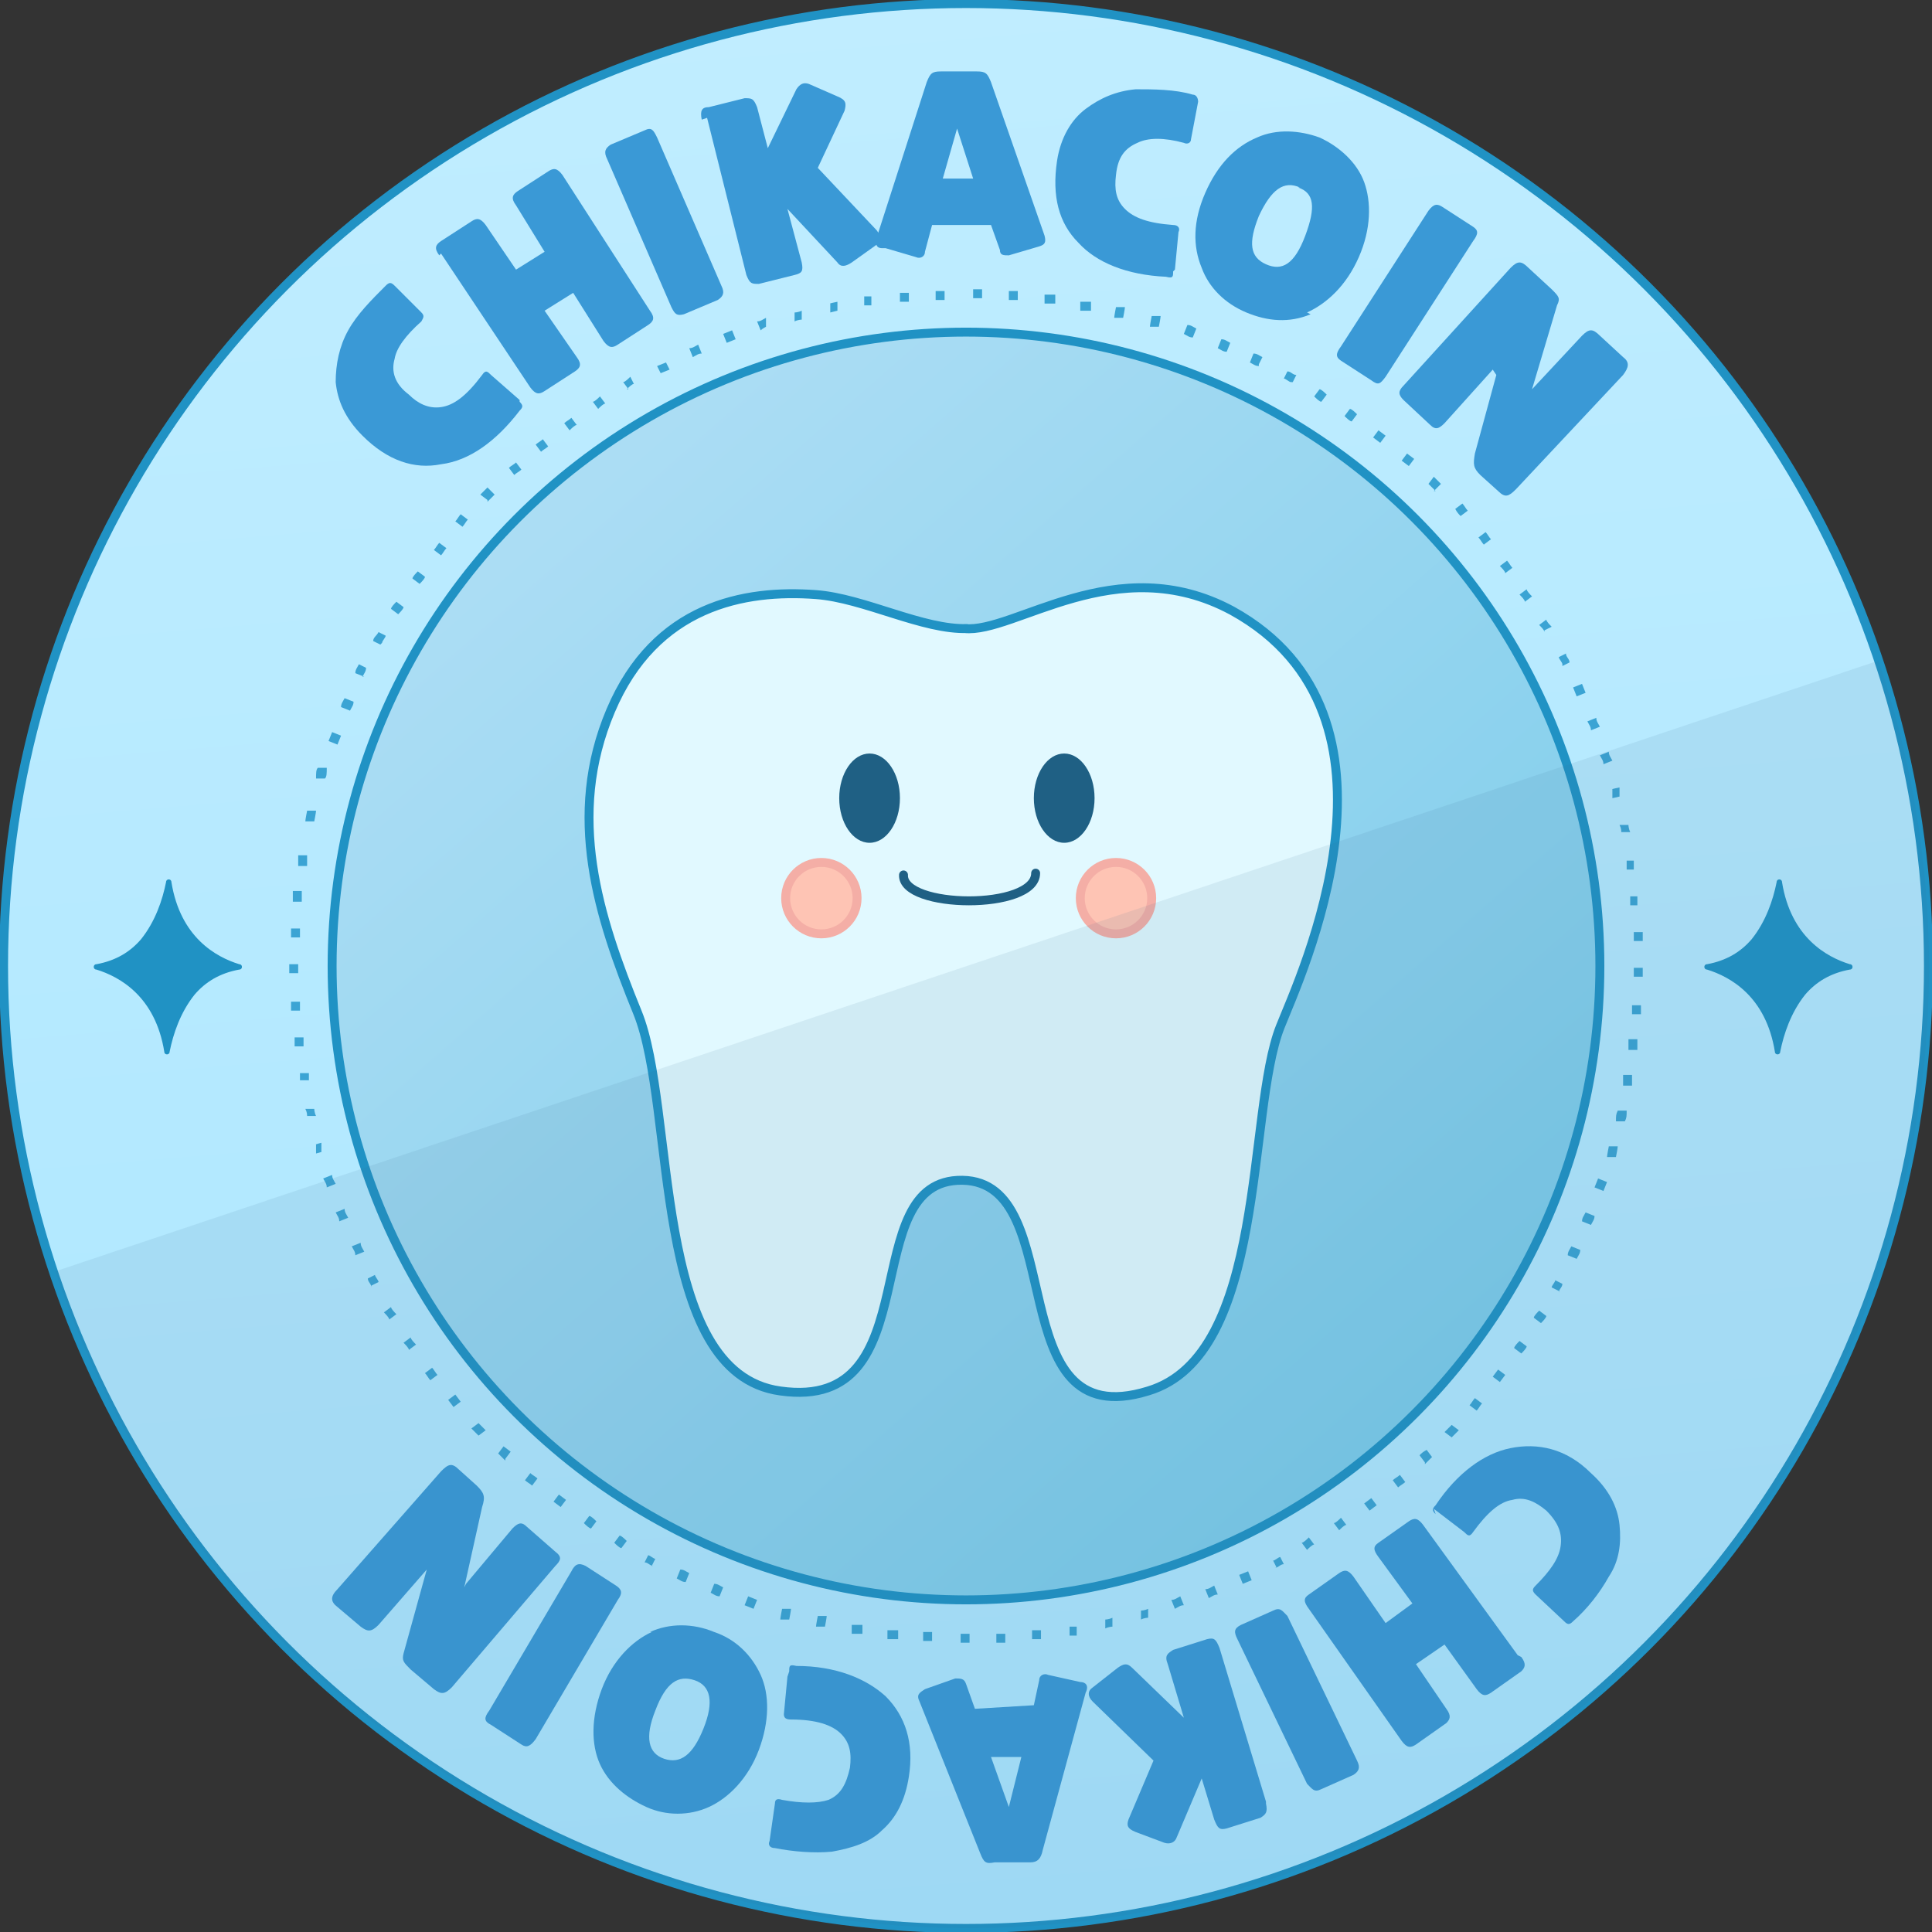 <?xml version="1.0" encoding="UTF-8"?>
<svg id="layer2" xmlns="http://www.w3.org/2000/svg" xmlns:xlink="http://www.w3.org/1999/xlink" version="1.1" viewBox="0 0 108.2 108.2">
  <rect x="0" y="0" width="108.2" height="108.2" fill="#333333" stroke="none"/>
  <!-- Generator: Adobe Illustrator 29.2.0, SVG Export Plug-In . SVG Version: 2.1.0 Build 108)  -->
  <defs>
    <style>
      .st0 {
        fill: #37688f;
        isolation: isolate;
        opacity: .1;
      }

      .st1 {
        fill: #e1f9ff;
      }

      .st1, .st2, .st3, .st4, .st5 {
        stroke-width: .5px;
      }

      .st1, .st3, .st5 {
        stroke: #2092c4;
      }

      .st6 {
        fill: #3ba4d4;
      }

      .st2 {
        fill: #fec4b4;
        stroke: #f4aea6;
        stroke-miterlimit: 10;
      }

      .st3 {
        fill: url(#gradient2);
      }

      .st7 {
        fill: #2092c4;
      }

      .st8 {
        fill: #1f6084;
      }

      .st9 {
        fill: #3a99d6;
      }

      .st4 {
        fill: none;
        stroke: #1f6084;
        stroke-linecap: round;
        stroke-linejoin: round;
      }

      .st5 {
        fill: url(#gradient);
      }
    </style>
    <linearGradient id="gradient" data-name="무제 그라디언트" x1="49.6" y1="110.5" x2="58.5" y2="3.1" gradientTransform="translate(0 110.6) scale(1 -1)" gradientUnits="userSpaceOnUse">
      <stop offset="0" stop-color="#c0edff"/>
      <stop offset="1" stop-color="#aae6ff"/>
    </linearGradient>
    <linearGradient id="gradient2" data-name="무제 그라디언트 2" x1="31.6" y1="82.1" x2="77.1" y2="30.2" gradientTransform="translate(0 110.6) scale(1 -1)" gradientUnits="userSpaceOnUse">
      <stop offset="0" stop-color="#abddf4"/>
      <stop offset="1" stop-color="#7cccea"/>
    </linearGradient>
  </defs>
  <circle class="st5" cx="54.1" cy="54.1" r="53.9"/>
  <circle class="st3" cx="54.1" cy="54.1" r="35.5"/>
  <path class="st1" d="M54.2,35.2c-2.5.1-5.8-1.7-8.5-1.9-4-.3-9,.6-11.5,6.5s-.7,11.5,1.5,16.9.7,20.2,8,21.2c8.5,1.2,4.1-11.9,10.2-11.8s2,14.4,10.4,11.8c6.7-2,5.5-15.6,7.4-20.4,1.1-2.8,8-17.4-2.7-23.3-6.5-3.5-12.2,1.3-15,1h0Z"/>
  <path class="st6" d="M54.3,92h-.5s0-.5,0-.5h.5v.5ZM55.8,92v-.5c.1,0,.3,0,.5,0v.5c-.1,0-.3,0-.5,0ZM52.2,91.9h-.5s0-.5,0-.5h.5s0,.5,0,.5ZM57.8,91.8v-.5c0,0,.5,0,.5,0v.5c0,0-.5,0-.5,0ZM50.2,91.8c-.2,0-.3,0-.5,0v-.5c.2,0,.4,0,.6,0v.5ZM59.9,91.6v-.5c0,0,.3,0,.4,0v.5c0,0-.3,0-.4,0ZM48.2,91.5c-.2,0-.3,0-.5,0v-.5c.3,0,.4,0,.6,0v.5ZM61.9,91.2v-.5c0,0,.2,0,.4-.1v.5c0,0-.2,0-.4.1ZM46.2,91.1h-.5c0-.1.1-.6.1-.6h.5c0,.1-.1.6-.1.6ZM63.9,90.7v-.5s.2,0,.4-.1v.5s-.2,0-.4.1ZM44.2,90.7h-.5c0-.1.1-.6.1-.6h.5c0,.1-.1.6-.1.6ZM65.8,90.1l-.2-.5c.2,0,.3-.1.5-.2l.2.5c-.2,0-.3.1-.5.2ZM42.2,90.1l-.5-.2.2-.5.5.2-.2.5ZM67.7,89.5l-.2-.5c.2,0,.3-.1.5-.2l.2.5c-.2,0-.3.1-.5.2ZM40.3,89.4c-.2,0-.3-.1-.5-.2l.2-.5c.2,0,.3.1.5.2l-.2.5ZM69.6,88.7l-.2-.5.5-.2.2.5-.5.2ZM38.4,88.6c-.2,0-.3-.1-.5-.2l.2-.5c.2,0,.3.1.5.2l-.2.5ZM71.5,87.8l-.2-.4c.1,0,.3-.2.4-.2l.2.4c-.2,0-.3.2-.5.2ZM36.6,87.7c-.2,0-.3-.2-.5-.2l.2-.4c.1,0,.3.2.4.2l-.2.4ZM73.2,86.8l-.3-.4c.1,0,.3-.2.4-.3l.3.4c-.1,0-.3.2-.4.3ZM34.8,86.7c-.1,0-.3-.2-.4-.3l.3-.4c.1,0,.3.2.4.3l-.3.4ZM75,85.7l-.3-.4c.1,0,.3-.2.4-.3l.3.4c-.1,0-.3.2-.4.3ZM33.1,85.6c-.1,0-.3-.2-.4-.3l.3-.4c.1,0,.3.2.4.3l-.3.4ZM76.7,84.6l-.3-.4.4-.3.3.4-.4.3ZM31.4,84.4l-.4-.3.3-.4.4.3-.3.4ZM78.3,83.3l-.3-.4c.1-.1.3-.2.4-.3l.3.4c-.1.1-.3.2-.4.3ZM29.8,83.2c-.1-.1-.3-.2-.4-.3l.3-.4c.1.1.3.2.4.3l-.3.4ZM79.8,81.9l-.3-.4c.1-.1.2-.2.4-.3l.3.4c-.1.1-.2.2-.4.4ZM28.3,81.8l-.4-.4.3-.4.4.3-.3.4ZM81.3,80.5l-.4-.3c.1-.1.2-.2.4-.4l.4.3c-.1.1-.2.2-.4.4ZM26.8,80.4l-.4-.4.4-.3.4.4-.4.3ZM82.7,79l-.4-.3c.1-.1.2-.3.3-.4l.4.3c-.1.1-.2.3-.3.4ZM25.4,78.8l-.3-.4.4-.3.3.4-.4.3ZM84,77.4l-.4-.3.3-.4.4.3-.3.4ZM24.1,77.3c-.1-.1-.2-.3-.3-.4l.4-.3c.1.1.2.3.3.4l-.4.3ZM85.2,75.8l-.4-.3c0-.1.2-.3.3-.4l.4.3c0,.1-.2.3-.3.4ZM22.9,75.6c0-.1-.2-.3-.3-.4l.4-.3c0,.1.2.3.3.4l-.4.3ZM86.3,74.1l-.4-.3c0-.1.2-.3.3-.4l.4.3c0,.1-.2.3-.3.4ZM21.8,73.9c0-.1-.2-.3-.3-.4l.4-.3c0,.1.2.3.3.4l-.4.3ZM87.3,72.3l-.4-.2c0-.1.2-.3.2-.4l.4.2c0,.2-.2.3-.2.5ZM20.8,72.1c0-.2-.2-.3-.2-.5l.4-.2c0,.1.2.3.2.4l-.4.2ZM88.3,70.5l-.5-.2c0-.2.1-.3.2-.5l.5.2c0,.2-.1.3-.2.5ZM19.9,70.3c0-.2-.1-.3-.2-.5l.5-.2c0,.2.1.3.2.5l-.5.2ZM89.1,68.6l-.5-.2c0-.2.1-.3.2-.5l.5.2c0,.2-.1.3-.2.5ZM19,68.4c0-.2-.1-.3-.2-.5l.5-.2c0,.2.1.3.2.5l-.5.2ZM89.8,66.7l-.5-.2.2-.5.5.2-.2.5ZM18.3,66.5c0-.2-.1-.3-.2-.5l.5-.2c0,.2.1.3.2.5l-.5.2ZM90.5,64.8h-.5c0-.1.1-.6.1-.6h.5c0,.1-.1.6-.1.6ZM17.7,64.6v-.5c-.1,0,.3-.1.3-.1v.5c.1,0-.3.1-.3.1ZM91,62.8h-.5c0-.3,0-.4.1-.6h.5c0,.3,0,.4-.1.6ZM17.2,62.6c0-.2,0-.3-.1-.5h.5c0,0,0,.2.1.4h-.5ZM91.4,60.8h-.5c0,0,0-.6,0-.6h.5c0,0,0,.6,0,.6ZM16.8,60.6c0-.2,0-.3,0-.5h.5c0,0,0,.3,0,.4h-.5ZM91.7,58.8h-.5c0-.2,0-.4,0-.6h.5c0,.2,0,.4,0,.6ZM16.5,58.6c0-.2,0-.3,0-.5h.5c0,.1,0,.3,0,.5h-.5ZM91.9,56.8h-.5c0-.2,0-.4,0-.5h.5c0,.2,0,.4,0,.5ZM16.3,56.6v-.5s.5,0,.5,0v.5s-.5,0-.5,0ZM92,54.7h-.5s0-.5,0-.5h.5s0,.5,0,.5ZM16.2,54.5v-.5s.5,0,.5,0v.5s-.5,0-.5,0ZM91.5,52.7c0-.2,0-.3,0-.5h.5c0,.1,0,.3,0,.5h-.5ZM16.8,52.5h-.5c0-.2,0-.4,0-.5h.5c0,.2,0,.4,0,.5ZM91.3,50.7v-.5c0,0,.4,0,.4,0v.5c0,0-.4,0-.4,0ZM16.9,50.5h-.5c0-.2,0-.4,0-.6h.5c0,.2,0,.4,0,.6ZM91.1,48.7v-.5c0,0,.4,0,.4,0,0,.2,0,.3,0,.5h-.5ZM17.2,48.5h-.5c0,0,0-.6,0-.6h.5c0,0,0,.6,0,.6ZM90.8,46.7c0-.2,0-.3-.1-.5h.5c0,0,0,.2.1.4h-.5ZM17.6,46h-.5c0-.1.1-.6.1-.6h.5c0,.1-.1.6-.1.6ZM90.3,44.7v-.5c-.1,0,.4-.1.4-.1v.5c.1,0-.4.1-.4.1ZM18.2,43.6h-.5c0-.3,0-.5.1-.6h.5c0,.3,0,.5-.1.6ZM89.8,42.8c0-.2-.1-.3-.2-.5l.5-.2c0,.2.1.3.2.5l-.5.2ZM18.9,41.7l-.5-.2.2-.5.5.2-.2.5ZM89.1,40.9c0-.2-.1-.3-.2-.5l.5-.2c0,.2.1.3.2.5l-.5.2ZM19.6,39.8l-.5-.2c0-.2.1-.3.2-.5l.5.2c0,.2-.1.3-.2.5ZM88.3,39l-.2-.5.5-.2.2.5-.5.2ZM20.4,37.9l-.5-.2c0-.2.1-.3.2-.5l.4.2c0,.2-.1.3-.2.5ZM87.5,37.2c0-.1-.2-.3-.2-.4l.4-.2c0,.2.2.3.2.5l-.4.2ZM21.3,36.1l-.4-.2c0-.2.2-.3.3-.5l.4.2c0,.1-.2.3-.2.4ZM86.5,35.4c0-.1-.2-.3-.3-.4l.4-.3c0,.1.2.3.3.4l-.4.2ZM22.3,34.4l-.4-.3c0-.1.2-.3.3-.4l.4.3c0,.1-.2.3-.3.4ZM85.4,33.7c0-.1-.2-.3-.3-.4l.4-.3c0,.1.2.3.3.4l-.4.3ZM23.5,32.7l-.4-.3c0-.1.2-.3.3-.4l.4.3c0,.1-.2.3-.3.4ZM84.3,32.1c0-.1-.2-.3-.3-.4l.4-.3c.1.1.2.3.3.4l-.4.3ZM24.7,31.1l-.4-.3c.1-.1.2-.3.3-.4l.4.3c-.1.1-.2.3-.3.4ZM83.1,30.5c-.1-.1-.2-.3-.3-.4l.4-.3c.1.1.2.3.3.4l-.4.3ZM25.9,29.5l-.4-.3c.1-.1.2-.3.3-.4l.4.3c-.1.1-.2.3-.3.4ZM81.8,28.9c-.1-.1-.2-.2-.3-.4l.4-.3c.1.1.2.3.3.4l-.4.3ZM27.3,28l-.4-.3c.1-.1.2-.2.4-.4l.4.4c-.1.1-.2.2-.4.4ZM80.4,27.5c-.1-.1-.2-.2-.4-.4l.3-.4c.1.1.2.2.4.4l-.4.4ZM28.8,26.6l-.3-.4c.1-.1.3-.2.4-.3l.3.4c-.1.1-.3.2-.4.3ZM78.9,26.1l-.4-.3.3-.4.4.3-.3.4ZM30.3,25.3l-.3-.4c.1-.1.3-.2.4-.3l.3.4c-.1.1-.3.2-.4.3ZM77.3,24.8l-.4-.3.3-.4.4.3-.3.4ZM31.9,24.1l-.3-.4c.1-.1.3-.2.4-.3l.3.4c-.1,0-.3.2-.4.3ZM75.7,23.6c-.1,0-.3-.2-.4-.3l.3-.4c.1,0,.3.2.4.3l-.3.4ZM33.5,22.9l-.3-.4c.1,0,.3-.2.4-.3l.3.4c-.1,0-.3.2-.4.3ZM74,22.5c-.1,0-.3-.2-.4-.3l.3-.4c.1,0,.3.2.4.3l-.3.4ZM35.2,21.8l-.3-.4c.1,0,.3-.2.4-.3l.2.4c-.1,0-.3.2-.4.3ZM72.3,21.4c-.1,0-.3-.2-.4-.2l.2-.4c.2,0,.3.2.5.2l-.2.4ZM37,20.9l-.2-.4.5-.2.2.4-.5.2ZM70.5,20.5c-.2,0-.3-.1-.5-.2l.2-.5c.2,0,.3.1.5.2l-.2.4ZM38.8,20l-.2-.5c.2,0,.3-.1.5-.2l.2.5c-.2,0-.3.1-.5.2ZM68.7,19.7c-.2,0-.3-.1-.5-.2l.2-.5c.2,0,.3.1.5.2l-.2.5ZM40.7,19.2l-.2-.5.5-.2.2.5-.5.2ZM66.8,18.9c-.2,0-.3-.1-.5-.2l.2-.5c.2,0,.3.1.5.2l-.2.5ZM42.6,18.5l-.2-.5c.2,0,.3-.1.5-.2v.5s-.2.1-.3.2ZM64.9,18.3h-.5c0-.1.1-.6.1-.6h.5c0,.1-.1.6-.1.6ZM44.5,18v-.5s.2,0,.4-.1v.5s-.2,0-.4.1ZM62.9,17.8h-.5c0-.1.1-.6.1-.6h.5c0,.1-.1.6-.1.6ZM46.5,17.5v-.5c-.1,0,.4-.1.4-.1v.5c0,0-.4.1-.4.1ZM61,17.4c-.2,0-.3,0-.5,0v-.5c.3,0,.4,0,.6,0v.5ZM48.4,17.1v-.5c0,0,.3,0,.4,0v.5c0,0-.3,0-.4,0ZM59,17c-.2,0-.3,0-.5,0v-.5c.2,0,.4,0,.6,0v.5ZM50.4,16.9v-.5s.5,0,.5,0v.5s-.5,0-.5,0ZM57,16.8c-.2,0-.3,0-.5,0v-.5c.2,0,.4,0,.5,0v.5ZM52.4,16.8v-.5s.5,0,.5,0v.5s-.5,0-.5,0ZM55,16.7h-.5s0-.5,0-.5h.5s0,.5,0,.5Z"/>
  <g>
    <path class="st9" d="M29.1,22.5c.2.2.2.3,0,.5-1.3,1.7-2.8,2.8-4.4,3-1.5.3-3-.2-4.4-1.6-1-1-1.4-2-1.5-3,0-1,.2-2,.7-2.9.5-.9,1.3-1.7,2.1-2.5.2-.2.3-.2.5,0l1.5,1.5c.2.2.1.3,0,.5-.9.8-1.4,1.5-1.5,2.1-.2.7,0,1.4.8,2,.5.5,1.1.8,1.8.7.7-.1,1.4-.6,2.3-1.8.2-.3.3-.2.5,0l1.6,1.4h0Z"/>
    <path class="st9" d="M24.6,14.3c-.3-.4-.2-.6.1-.8l1.7-1.1c.3-.2.5-.2.8.2l1.7,2.5,1.6-1-1.6-2.6c-.3-.4-.2-.6.1-.8l1.7-1.1c.3-.2.5-.2.8.2l4.9,7.6c.3.4.2.6-.1.8l-1.7,1.1c-.3.2-.5.2-.8-.2l-1.7-2.7-1.6,1,1.8,2.6c.3.4.2.6-.1.8l-1.7,1.1c-.3.2-.5.2-.8-.2,0,0-5-7.5-5-7.5Z"/>
    <path class="st9" d="M34,8.9c-.2-.4-.1-.6.2-.8l1.9-.8c.4-.2.5,0,.7.4l3.6,8.3c.2.4.1.6-.2.8l-1.9.8c-.4.1-.5,0-.7-.4,0,0-3.6-8.3-3.6-8.3Z"/>
    <path class="st9" d="M39.3,6.7c-.1-.5,0-.7.4-.7l2-.5c.4,0,.5,0,.7.5l.6,2.3,1.6-3.3c.2-.3.4-.4.7-.3l1.6.7c.5.2.5.4.4.8l-1.5,3.2,3.3,3.5c.3.4.3.6,0,.8l-1.4,1c-.3.2-.6.3-.8,0l-2.8-3,.8,3c.1.5,0,.6-.4.7l-2,.5c-.4,0-.5,0-.7-.5l-2.2-8.8h0Z"/>
    <path class="st9" d="M49.4,13.9c-.3,0-.4-.2-.3-.6l2.8-8.7c.2-.5.3-.6.8-.6h2c.5,0,.6.1.8.6l3,8.6c.1.4,0,.5-.3.6l-1.7.5c-.3,0-.5,0-.5-.3l-.5-1.4h-3.3c0,0-.4,1.5-.4,1.5,0,.3-.3.4-.5.3l-1.7-.5h0ZM53.6,7.2l-.8,2.8h1.7s-.9-2.8-.9-2.8Z"/>
    <path class="st9" d="M65.7,15.2c0,.3,0,.4-.4.3-2.2-.1-3.9-.8-4.9-1.9-1.1-1.1-1.5-2.6-1.2-4.6.2-1.3.8-2.3,1.6-2.9.8-.6,1.7-1,2.8-1.1,1,0,2.2,0,3.2.3.2,0,.3.2.3.4l-.4,2.1c0,.2-.2.3-.4.2-1.1-.3-2-.3-2.6,0-.7.3-1.1.8-1.2,1.8-.1.8,0,1.4.5,1.9.5.5,1.3.8,2.7.9.3,0,.4.2.3.4l-.2,2.1h0Z"/>
    <path class="st9" d="M73.4,17.6c-1.2.5-2.4.4-3.6-.1s-2.1-1.4-2.5-2.5c-.5-1.2-.5-2.6.2-4.2.7-1.6,1.7-2.6,2.9-3.1,1.1-.5,2.4-.4,3.5,0,1.1.5,2.1,1.4,2.5,2.5.4,1.1.4,2.6-.3,4.2-.7,1.6-1.8,2.6-2.9,3.1h0ZM72.8,10.5c-.9-.4-1.6.1-2.3,1.6-.6,1.5-.5,2.3.4,2.7.9.4,1.6,0,2.2-1.6s.5-2.4-.4-2.7Z"/>
    <path class="st9" d="M80,11.8c.3-.4.5-.4.8-.2l1.7,1.1c.3.2.3.4,0,.8l-4.9,7.6c-.3.4-.4.5-.8.2l-1.7-1.1c-.3-.2-.3-.4,0-.8,0,0,4.9-7.6,4.9-7.6Z"/>
    <path class="st9" d="M83.6,20.7l-2.7,3c-.3.3-.5.4-.8.1l-1.5-1.4c-.3-.3-.3-.5,0-.8l6-6.6c.4-.4.6-.4,1,0l1.3,1.2c.4.4.5.5.3.9l-1.4,4.7,2.8-3c.4-.4.6-.4,1,0l1.3,1.2c.4.3.3.6,0,1l-6,6.4c-.4.4-.6.5-1,.1l-1-.9c-.4-.4-.4-.6-.3-1.2l1.2-4.4h0Z"/>
  </g>
  <g>
    <path class="st9" d="M80.4,84.8c-.2-.2-.2-.3,0-.5,1.2-1.8,2.7-2.9,4.2-3.2,1.5-.3,3.1,0,4.5,1.4,1,.9,1.5,1.9,1.6,2.9.1,1,0,2-.6,2.9-.5.9-1.2,1.8-2,2.5-.2.2-.3.2-.5,0l-1.6-1.5c-.2-.2-.2-.3,0-.5.8-.8,1.3-1.5,1.4-2.2.1-.7-.1-1.3-.8-2-.6-.5-1.2-.8-1.9-.6-.7.1-1.4.7-2.2,1.8-.2.3-.3.2-.5,0l-1.7-1.3h0Z"/>
    <path class="st9" d="M85.2,92.8c.3.4.2.6,0,.8l-1.7,1.2c-.3.2-.5.2-.8-.2l-1.8-2.5-1.6,1.1,1.7,2.5c.3.4.2.6,0,.8l-1.7,1.2c-.3.2-.5.2-.8-.2l-5.2-7.4c-.3-.4-.3-.6,0-.8l1.7-1.2c.3-.2.5-.2.8.2l1.8,2.6,1.5-1.1-1.9-2.6c-.3-.4-.3-.6,0-.8l1.7-1.2c.3-.2.5-.2.8.2l5.3,7.3h0Z"/>
    <path class="st9" d="M76,98.6c.2.4.1.6-.2.8l-1.8.8c-.4.2-.5,0-.8-.3l-3.9-8.1c-.2-.4-.2-.6.2-.8l1.8-.8c.4-.2.5,0,.8.3l3.9,8.1Z"/>
    <path class="st9" d="M70.9,101c.1.5,0,.6-.3.8l-1.9.6c-.4.1-.5,0-.7-.5l-.7-2.3-1.4,3.3c-.1.3-.4.4-.7.3l-1.6-.6c-.5-.2-.5-.4-.4-.7l1.4-3.3-3.4-3.3c-.3-.3-.3-.6,0-.8l1.4-1.1c.3-.2.5-.3.8,0l2.9,2.8-.9-3c-.2-.5,0-.6.3-.8l1.9-.6c.4-.1.5,0,.7.5l2.6,8.6h0Z"/>
    <path class="st9" d="M60.5,94.2c.3,0,.5.2.3.6l-2.4,8.8c-.1.5-.3.7-.7.7h-2c-.5.1-.6,0-.8-.5l-3.4-8.5c-.2-.4,0-.5.3-.7l1.7-.6c.3,0,.5,0,.6.3l.5,1.4,3.3-.2.3-1.4c0-.3.3-.4.5-.3l1.8.4h0ZM56.5,101.2l.7-2.8h-1.7c0,0,1,2.8,1,2.8Z"/>
    <path class="st9" d="M44.2,93.6c0-.3,0-.4.4-.3,2.2,0,3.9.7,5,1.7,1.1,1.1,1.6,2.6,1.3,4.5-.2,1.3-.7,2.3-1.5,3-.7.7-1.7,1-2.8,1.2-1,.1-2.2,0-3.2-.2-.3,0-.4-.2-.3-.4l.3-2.1c0-.2.1-.3.4-.2,1.1.2,2,.2,2.6,0,.7-.3,1-.9,1.2-1.8.1-.8,0-1.4-.5-1.9-.5-.5-1.4-.8-2.8-.8-.3,0-.4-.1-.4-.3l.2-2.1h0Z"/>
    <path class="st9" d="M36.4,91.4c1.1-.5,2.4-.5,3.6,0,1.2.4,2.1,1.3,2.6,2.4.5,1.1.5,2.6-.1,4.2s-1.7,2.7-2.8,3.2c-1.1.5-2.4.5-3.5,0s-2.1-1.3-2.6-2.4c-.5-1.1-.5-2.6.1-4.2s1.7-2.7,2.8-3.2h0ZM37.2,98.5c.9.3,1.6-.2,2.2-1.7s.4-2.4-.5-2.7c-.9-.3-1.6.1-2.2,1.7-.6,1.5-.4,2.4.5,2.7h0Z"/>
    <path class="st9" d="M30,97.4c-.3.4-.5.5-.8.3l-1.7-1.1c-.4-.2-.4-.4-.1-.8l4.6-7.8c.2-.4.4-.5.8-.3l1.7,1.1c.3.2.4.4.1.8l-4.6,7.8h0Z"/>
    <path class="st9" d="M26.1,88.7l2.6-3.1c.3-.3.5-.4.8-.1l1.6,1.4c.4.3.3.5,0,.8l-5.8,6.8c-.4.4-.6.4-1,.1l-1.3-1.1c-.4-.4-.5-.5-.4-.9l1.3-4.7-2.7,3.1c-.4.4-.6.4-1,.1l-1.3-1.1c-.4-.3-.4-.6,0-1l5.8-6.6c.4-.4.6-.5,1-.1l1,.9c.4.4.5.6.3,1.2l-1,4.5h0Z"/>
  </g>
  <g>
    <ellipse class="st8" cx="48.7" cy="44.7" rx="1.7" ry="2.5"/>
    <ellipse class="st8" cx="59.6" cy="44.7" rx="1.7" ry="2.5"/>
    <path class="st4" d="M50.6,49c-.1,1.9,7.4,2,7.4-.1"/>
  </g>
  <circle class="st2" cx="46" cy="50.3" r="2"/>
  <circle class="st2" cx="62.5" cy="50.3" r="2"/>
  <path class="st7" d="M103.6,54c-1.3-.4-3.3-1.5-3.8-4.6,0-.2-.3-.2-.3,0-.2,1-.6,2.2-1.4,3.2-.6.7-1.4,1.2-2.5,1.4-.2,0-.2.3,0,.3,1.3.4,3.3,1.5,3.8,4.6,0,.2.3.2.3,0,.2-1,.6-2.2,1.4-3.2.6-.7,1.4-1.2,2.5-1.4.2,0,.2-.3,0-.3Z"/>
  <path class="st7" d="M13.4,54c-1.3-.4-3.3-1.5-3.8-4.6,0-.2-.3-.2-.3,0-.2,1-.6,2.2-1.4,3.2-.6.7-1.4,1.2-2.5,1.4-.2,0-.2.3,0,.3,1.3.4,3.3,1.5,3.8,4.6,0,.2.3.2.3,0,.2-1,.6-2.2,1.4-3.2.6-.7,1.4-1.2,2.5-1.4.2,0,.2-.3,0-.3Z"/>
  <path class="st0" d="M3.1,71.2c9.4,28.2,40,43.4,68.2,34,28.2-9.4,43.4-40,33.9-68.2L3.1,71.2Z"/>
</svg>